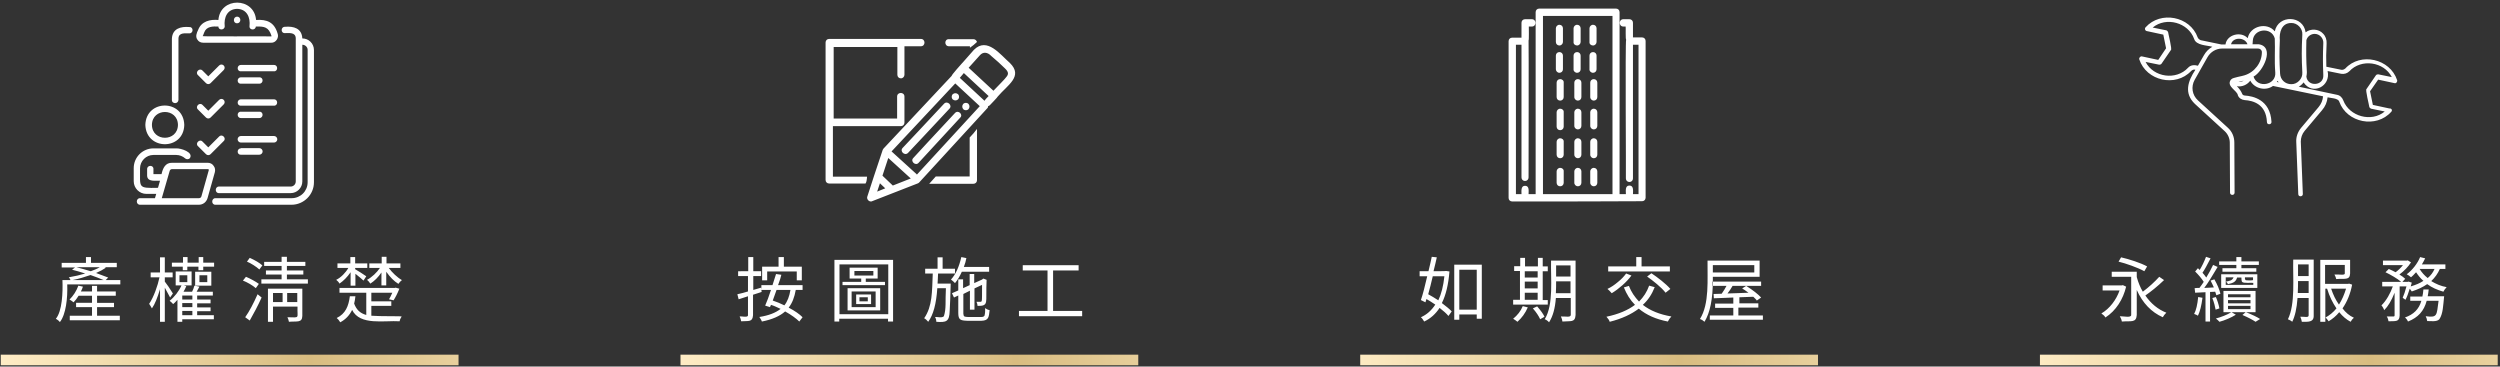 <?xml version="1.0" encoding="utf-8"?>
<!-- Generator: Adobe Illustrator 26.5.0, SVG Export Plug-In . SVG Version: 6.00 Build 0)  -->
<svg version="1.1" id="圖層_1" xmlns="http://www.w3.org/2000/svg" xmlns:xlink="http://www.w3.org/1999/xlink" x="0px" y="0px"
	 viewBox="0 0 989 145" style="enable-background:new 0 0 989 145;" xml:space="preserve">
<rect x="0" y="0" width="989" height="145" fill="#333333" stroke="none"/>
<style type="text/css">
	.st0{fill:url(#SVGID_1_);}
	.st1{fill:#FFFFFF;}
</style>
<linearGradient id="SVGID_1_" gradientUnits="userSpaceOnUse" x1="-0.826" y1="142.41" x2="993.556" y2="142.41">
	<stop  offset="0" style="stop-color:#FFEDC6"/>
	<stop  offset="0.124" style="stop-color:#D8BC80"/>
	<stop  offset="0.268" style="stop-color:#FFEDC6"/>
	<stop  offset="0.405" style="stop-color:#D8BC80"/>
	<stop  offset="0.534" style="stop-color:#FFEDC6"/>
	<stop  offset="0.669" style="stop-color:#D8BC80"/>
	<stop  offset="0.805" style="stop-color:#FFEDC6"/>
	<stop  offset="0.944" style="stop-color:#D8BC80"/>
	<stop  offset="1" style="stop-color:#EBD4A2"/>
</linearGradient>
<path class="st0" d="M988.1,140.3H807v4.2h181.1V140.3z M719.2,140.3H538.1v4.2h181.1V140.3z M450.3,140.3H269.2v4.2h181.1V140.3z
	 M181.4,140.3H0.3v4.2h181.1V140.3z"/>
<path class="st1" d="M38.5,124.9h8.9v1.8H27.6c0,0,0-1.8,0-1.8h8.8v-3.4h-6.3v-1.7h6.3v-2.8h-5.3c-0.7,1.1-1.3,1.9-2,2.6
	c-0.5-0.4-1-0.8-1.6-1.1c1.5-1.5,2.7-3.3,3.5-5.5l1.8,0.4c-0.2,0.7-0.5,1.3-0.8,1.9h4.4v-2.2h2v2.2h7.4v1.7h-7.4v2.8h6.7v1.7h-6.7
	V124.9z M41.8,110.8h5.8v1.7h-21c0.2,5.3-0.5,11.9-2.9,14.9v0c-0.4-0.5-0.9-0.9-1.6-1.3c2.5-3,2.8-10.4,2.6-15.3l3.2,0l0,0
	c-0.3-0.6-0.5-1-0.7-1.1c2.4-0.4,4.5-0.9,6.5-1.5c-1.8-0.6-3.6-1.1-5.2-1.5l1.2-0.9h-5.3V104H34v-2.3h2v2.3h10.2v1.7h-4.8l0.5,0.2
	c-1,0.7-2.3,1.4-3.9,2.1c1.7,0.6,3.3,1.2,4.8,1.8L41.8,110.8z M35.9,107.3c1.4-0.5,2.6-1,3.6-1.6h-9.3
	C31.7,106.1,33.6,106.6,35.9,107.3z M41,110.8c-1.7-0.7-3.4-1.4-5.2-2c-2.3,0.8-4.6,1.5-7.1,2H41z M80.5,101.7h-1.9v2.2h-4.4v-2.2
	h-1.8v2.2H68v1.6h4.3v1.4h1.8v-1.4h4.4v1.4h1.9v-1.4h4.3v-1.6h-4.3V101.7z M68.4,116.1c-1.3-2.1-2.4-3.7-3.2-4.7v-1.7h3.1v-1.9h-3.1
	v-6h-1.9v6h-3.7v1.9h3.5c-0.7,3.3-2.3,7.9-4.1,10.5c0.4,0.6,0.8,1.2,1.1,1.8c1.2-1.7,2.2-4.3,3.2-7.6c0,0,0,12.9,0,12.9h1.9v-13.5
	c1,1.8,1.7,3.1,2.1,3.9L68.4,116.1z M78,124.7h6.6v1.6H72.1v1h-1.9v-8.7c-0.6,0.7-1.2,1.3-1.7,1.7c-0.4-0.5-0.9-0.9-1.4-1.3
	c1.9-1.5,3.7-3.8,4.7-6.1h-2.3v-5.5h6.3v5.5h-3.1l1,0.3c-0.3,0.8-0.7,1.5-1.1,2.2H76c0.4-0.8,0.7-1.6,0.9-2.4l2,0.4
	c-0.5,0.9-0.9,1.6-1.1,2h6.4v1.5H78v1.6h5.3v1.5H78v1.6h5.3v1.5H78V124.7z M74.1,111.6v-2.7H71v2.7H74.1z M76.1,123h-4v1.7h4V123z
	 M76.1,119.9h-4v1.6h4V119.9z M76.1,116.9h-4v1.6h4V116.9z M83.6,113h-6.4v-5.5h6.4V113z M82,108.9h-3.1v2.7H82V108.9z M102.6,106.6
	L102.6,106.6l1.2-1.6c-1.1-1-2.8-2-5-3l-1.1,1.5C99.2,104.1,101.4,105.5,102.6,106.6z M97,125.5l1.8,1.3h0c1.6-2.8,3.2-5.8,4.7-9.1
	l-1.6-1.3C100.3,120,98.7,123.1,97,125.5z M113.5,108.6h6.5V107h-6.5v-1.8h7.3v-1.6h-7.3v-2h-2.1v2h-6.9v1.6h6.9v1.8h-6.2v1.6h6.2
	v1.9h-8v1.7h18.4v-1.7h-8.3V108.6z M96.1,111c1.6,0.6,3.9,1.9,5.1,3l1.2-1.7c-1.2-0.9-3.6-2.2-5.1-2.8L96.1,111z M106,114.2h13.6
	V125c-0.1,2.8-2.1,2-5.3,2.3c-0.1-0.6-0.3-1.2-0.6-1.8c5.2,0.1,3.8,0.6,4-4.2H108v6h-2V114.2z M113.6,119.5h4v-3.6h-4V119.5z
	 M108,119.5h3.8v-3.6H108V119.5z M101.2,114C101.2,113.9,101.2,113.9,101.2,114L101.2,114L101.2,114z M146.9,124.9V121h7.9v-1.8
	h-7.9v-3.4h8.3c-0.5,1.1-0.9,2-1.3,2.6l1.8,0.4c0.7-1.1,1.5-2.6,2.3-4.6l-1.5-0.4l-0.3,0.1h-21.9v1.9h10.6v8.8
	c-2.5-0.7-3.9-2.1-4.8-4.5c0.2-0.8,0.4-1.8,0.5-2.9h-2.2c-0.5,3.9-1.7,6.9-5.2,8.6c0.5,0.4,1,1,1.4,1.7c2.1-1.1,3.7-2.8,4.7-4.9
	c3.1,6.3,12.8,4.1,18.8,4.5c0.1-0.7,0.4-1.3,0.8-1.9C158.4,125,150.5,125.2,146.9,124.9z M153.8,106h4.6v-1.8h-5.5v-2.6H151v2.6
	h-4.9v1.8h4.2c-1.2,1.8-3.2,3.7-5.1,4.7c0.5,0.4,0.9,0.9,1.3,1.5c1.6-1,3.1-2.5,4.4-4.4v5.1l0,0h1.9v-5.4c1.5,2.1,3,3.7,4.8,4.8
	c0.4-0.6,0.9-1.1,1.4-1.5C157.2,109.8,155.1,107.8,153.8,106z M133,110.7c0.5,0.4,1,0.9,1.3,1.5c1.6-1.1,3.1-2.6,4.4-4.5v5.3
	c0,0,1.9,0,1.9,0v-4.7c1.6,1.3,2.7,2.2,3.2,2.7l1.1-1.7c-1.4-1-2.9-1.9-4.4-2.8V106h4.8v-1.8h-4.8v-2.5h-1.9v2.5h-5.1v1.8h4.3
	C136.8,107.8,134.9,109.8,133,110.7z M134.6,127.4C134.6,127.4,134.6,127.4,134.6,127.4C134.6,127.4,134.6,127.4,134.6,127.4
	L134.6,127.4z M303.5,107.4h11.7v3.5h2v-5.4h-7.1v-3.8h-2.1v3.8h-6.5c0,0,0,5.4,0,5.4h2V107.4z M307.8,112.8h9.7v1.9h-2.7
	c-0.5,2.9-1.4,5.2-2.8,7c2.5,1.3,4.3,2.6,5.5,3.8l-1.3,1.7c-1.2-1.2-3.1-2.6-5.6-4c-2,1.8-5.1,3.2-9.2,4l0,0c-0.1-0.4-0.7-1.4-1-1.8
	c3.8-0.6,6.5-1.7,8.4-3.2c-1.3-0.6-2.5-1.2-3.8-1.6l-0.4,0.9l-1.9-0.6c0.7-1.6,1.5-3.7,2.3-6.2h-3.8v-1.9h4.4
	c0.3-0.9,0.9-2.8,1.4-4.4l2.1,0.3C308.9,109.6,308.5,111,307.8,112.8z M307.2,114.7c-0.5,1.5-1,2.9-1.5,4.2c1.5,0.5,3,1.1,4.6,1.9
	c1.2-1.5,2-3.6,2.4-6.1H307.2z M301.1,113.8l-3.1,0.9v-5.5h3.1v-1.9h-3.1v-5.6h-2v5.6H292v1.9h3.9v6.1c-1.3,0.4-2.7,0.8-4.2,1.1
	l0.5,2l3.7-1.2v7.5c0,1.1-2.6,0.3-3.3,0.5c0.3,0.6,0.5,1.2,0.6,1.9l0,0c3-0.2,4.5,0.4,4.7-2.4c0,0,0-8.1,0-8.1l3.4-1.1L301.1,113.8z
	 M342.5,111.5h7.6v1.3h-16.8v-1.3h7.4v-1.3h-4.6v-4.3h11.1v4.3h-4.7V111.5z M345.5,109v-1.8h-7.5v1.8H345.5z M330.1,102.8h23.2v24.4
	h-2v-1.1h-19.3v1.1h-1.9V102.8z M332.1,124.3h19.3v-19.7h-19.3V124.3z M338.7,116.5h5.9v3.8h-5.9V116.5z M340,119.2h3.3v-1.6H340
	V119.2z M335.3,114h12.9v8.8h-12.9V114z M336.9,121.5h9.5v-6.2h-9.5V121.5z M377.8,112c1-1.2,1.9-2.7,2.7-4.5h10.8v-1.9h-10
	c0.5-1.3,0.8-2.4,1-3.5l-2-0.4c-0.9,3.9-2.2,6.8-4.1,8.9C376.8,111,377.3,111.5,377.8,112L377.8,112z M371.1,108.2h6.7v-1.9h-4.9
	v-4.5h-2v4.5H366v1.9h3c-0.3,7.2-0.1,12.9-3.4,17.7c0.6,0.3,1.1,0.8,1.6,1.4c2-2.7,3.2-7.1,3.6-13.3h3.4c-0.3,5.4,0.2,8-0.8,11.1
	c-0.8,0.8-2.6,0.2-3.5,0.3c0.3,0.5,0.5,1.1,0.5,1.9c3.9,0.3,5.2,0,5.3-4.4c0.1-1.5,0.3-6.4,0.4-10.7h-5.2
	C371,111.2,371,109.9,371.1,108.2z M389.5,124.8c-0.2,0.4-0.6,0.6-1.2,0.6h-5.4c-1.3-0.1-1.7,0-1.8-1.3c0,0,0-7.8,0-7.8l2.6-1.3v7.5
	h1.8v-8.4l3-1.4c0,3.7,0,5.8-0.1,6.2c-0.1,0.4-0.2,0.5-0.6,0.5c-0.5,0-1.2,0-1.5,0c0.2,0.5,0.4,1,0.4,1.6c1.5,0,3.2,0.1,3.4-1.7
	c0.2-0.6,0-4.3,0.2-8.6l-1.3-0.5c-0.1,0.1-0.4,0.3-0.5,0.4l-3.1,1.4v-3.6h-1.8v4.4l-2.6,1.2v-3.5h-1.9v4.4l-2.5,1.1l0.8,1.7l1.7-0.8
	v6.9c0,2.7,0.8,3,3.5,3.1l0,0h5.7c2.8-0.1,2.9-1.4,3.2-4.2c-0.6-0.1-1.2-0.4-1.8-0.8C389.8,123.5,389.6,124.4,389.5,124.8z
	 M416.7,107h10v-2.1h-22.1v2.1h9.8V123h-11.3v2.1h25V123h-11.5V107z M575.4,104.7h10.8v21.4h-2v-1.7h-6.9v2.1h-2V104.7z
	 M577.3,122.5h6.9v-15.8h-6.9V122.5z M574.3,123.2L573,125c-0.8-1-2-2-3.5-3.2c-1.5,2.3-3.5,4.2-6.1,5.4l0,0
	c-0.4-0.7-0.8-1.3-1.3-1.7c2.3-1,4.2-2.7,5.7-5c-1.2-0.8-2.4-1.6-3.5-2.2l-0.4,1.3l-1.8-0.9c0.8-2.3,1.6-5.5,2.5-9.4h-3v-2h3.5
	c0.6-2.4,1-4.3,1.3-5.7l2,0.2c-0.2,0.9-0.8,3.6-1.3,5.5c0.2,0,5,0,5-0.1l1.3,0.2c-0.4,5.1-1.4,9.3-3,12.5
	C572.1,121.2,573.4,122.2,574.3,123.2z M571.4,109.3h-4.6c-0.6,2.6-1.2,5-1.8,7.1c1.3,0.7,2.6,1.5,4,2.4
	C570.2,116.3,571,113.1,571.4,109.3z M613.6,103.1h9.7v21.5c-0.2,3.1-1.9,2.3-5.2,2.6c-0.1-0.7-0.3-1.4-0.6-2
	c1.9-0.1,3.8,0.5,3.9-0.6c0,0,0-6.7,0-6.7h-5.9c-0.3,4.1-1.2,7.3-2.7,9.6l0,0c-0.3-0.4-1.2-1.1-1.7-1.2
	C614.7,120.4,613.4,110,613.6,103.1z M615.6,109.4h5.7V105h-5.7V109.4z M615.5,116h5.8v-4.7h-5.7C615.6,113,615.6,113.9,615.5,116z
	 M606.4,122c1.4,1.6,2.3,3,2.9,4.3v0l1.7-1c-0.5-1.1-1.5-2.5-2.9-4.1L606.4,122z M612.3,120.5h-13.7v-1.9h2.7v-11.4H599v-1.9h2.4
	V102h1.9v3.4h5.1V102h1.9v3.4h2v1.9h-2v11.4h2V120.5z M608.3,115.8h-5.1v2.8h5.1V115.8z M608.3,111.4h-5.1v2.7h5.1V111.4z
	 M608.3,107.3h-5.1v2.5h5.1V107.3z M598.6,126.1c0.5,0.3,1.1,0.7,1.7,1.2c1.7-1.5,3.1-3.4,4.1-5.7l-2-0.5
	C601.6,123.1,600.3,124.7,598.6,126.1z M640,111.6c-1.3,1.1-2.6,2-4.1,2.7c0.4,0.3,1,0.9,1.7,1.7c2.8-1.7,5.9-4.4,7.8-7l-2.1-0.8
	C642.5,109.3,641.4,110.5,640,111.6z M649.4,101.7h-2.1v3.7h-11.1v2h24.4v-2h-11.2V101.7z M654.6,113.6l-2.2-0.6
	c-0.9,2.5-2.2,4.5-4,6.3c-1.7-1.8-3.1-3.8-4-6.2l-2,0.6c1.1,2.7,2.5,5,4.4,6.9c-2.8,2.1-6.5,3.7-11.3,4.7c0.6,0.7,1.1,1.3,1.3,2h0
	c4.8-1.2,8.6-3,11.5-5.2c3,2.5,6.8,4.2,11.5,5.1c0.4-0.8,0.9-1.5,1.4-2c-4.6-0.8-8.4-2.3-11.3-4.6
	C652,118.7,653.5,116.4,654.6,113.6z M660.8,114.3c-1.7-2-5.1-4.6-7.5-6.2l-1.7,1.3c2.3,1.6,5.7,4.3,7.3,6.4l0,0L660.8,114.3z
	 M688.1,121.7h7.5V120h-7.5v-2.4l5.5-0.2c0.6,0.6,1.1,1,1.4,1.5l1.7-1.2c-1.2-1.3-3.2-2.9-5.9-4.6l-1.6,1c0.7,0.4,1.5,1,2.5,1.7
	c-1.4,0.1-5.9,0.2-8.3,0.3c0.7-0.9,1.4-1.9,2-3h11.3v-1.7h-19.3v1.7h5.6c-0.5,0.9-1.1,2-1.9,3.1l-3.2,0.1l0.1,1.7
	c2.1-0.1,6.2-0.2,7.7-0.3v2.4h-7.2v1.7h7.2v3h-9.3v1.7l0,0h21v-1.7h-9.7V121.7z M677.6,110.9c0,7.4-1.1,12.8-3.3,16.4h0
	c-0.4-0.4-1-0.8-1.8-1.1c3.8-6,2.9-15.7,3-23.1h20.6v6.4h-18.5V110.9z M677.6,107.8H694v-2.9h-16.4V107.8z M848.3,107.3l1.1-1.9
	c-2.5-1.4-7.2-2.9-10.3-3.6l-1,1.7C841,104.2,845.8,105.9,848.3,107.3z M848.7,116.9c2.3-1.6,4.8-3.6,7.4-6.1l-1.9-1.3
	c-1.8,2-4,4-6.5,5.9c-1-1.7-1.8-3.6-2.4-5.8v-2.1h-9.9v2h7.7v15.1c0,1.2-2.8,0.5-4.5,0.5c0.4,0.7,0.7,1.4,0.8,2.1
	c3.7-0.3,5.7,0.6,5.9-2.6c0,0,0-9.9,0-9.9c2.3,5.2,5.8,8.8,10.3,10.8c0.3-0.6,0.8-1.2,1.4-1.8C853.7,122.4,850.9,120.1,848.7,116.9z
	 M839.8,112.8l-0.4,0.1h-7.6v2h6.7c-1.3,3.7-3.9,7.2-7.2,9.1c0.7,0.5,1.3,1,1.6,1.6c4.2-2.7,7-7.2,8.2-12.2L839.8,112.8z
	 M884.7,101.7v1.7h-6.8v1.4h6.8v1.3h-5.5v1.4c0,0,13.4,0,13.4,0v-1.4h-5.9v-1.3h6.9v-1.4h-6.9v-1.7H884.7z M876.4,115.6
	c0.2,0.6,0.3,1,0.4,1.2l1.6-0.6c-0.4-1.7-1.2-3.6-2.4-5.7l-1.5,0.5c0.5,0.9,0.9,1.8,1.3,2.7c-0.7,0.1-2.5,0.1-3.8,0.2
	c1.4-1.8,3.1-4.6,5.3-8.3l-1.8-0.8c-0.7,1.5-1.6,3.2-2.7,5c-0.5-0.7-1-1.4-1.5-1.9c0.8-1.1,1.8-3,3.2-5.7l-1.8-0.6
	c-0.7,1.9-1.6,3.7-2.5,5.2c-0.1-0.1-0.6-0.6-0.7-0.7l-1.1,1.3c1.4,1.4,2.5,2.7,3.4,4.1c-0.5,0.8-1.1,1.6-1.7,2.4
	c-0.3,0-1.5,0-1.9,0.1l0.2,1.8l4.1-0.2v11.6h1.8v-11.7l2-0.1C876.4,115.5,876.4,115.5,876.4,115.6z M878.7,108.5h14.3v5.4h-14.3
	V108.5z M888.2,110.4c0,0.5,0.1,0.4,0.6,0.5v0c0.3,0,2.3,0.1,2.5-0.1v-1.1h-3.2V110.4z M880.4,112.7h11v-0.8
	c-0.9-0.1-3.7,0.2-4.3-0.3c-0.4-0.2-0.4-1.3-0.4-1.8h-1.7c-0.5,1.8-1.7,2.2-3.6,2.6c-0.2-0.4-0.5-0.7-0.8-1c1.5-0.3,2.5-0.4,3-1.7
	h-3.1V112.7z M868,124.2c0.7,0.2,1.2,0.5,1.5,0.7c0.8-1.6,1.4-4,1.8-7.1l-1.7-0.3C869.3,120.5,868.8,122.7,868,124.2z M876.6,117.5
	l-1.4,0.4c0.7,1.8,1.1,3.4,1.3,4.6l1.5-0.5C877.7,120.4,877.2,118.9,876.6,117.5z M888.5,123.5c2.5,1,4.4,1.9,5.6,2.7l-1.8,1.1v0
	c-1.2-0.8-2.9-1.7-5.2-2.7l1.3-1.1h-5.6l1.7,1c-1.7,1.1-4.5,2.3-6.5,2.8c-0.3-0.4-0.8-0.8-1.4-1.3c1.9-0.5,4.6-1.5,6.1-2.5h-3.1
	v-8.4h12.7v8.4H888.5z M881.4,117.6h8.9v-1.2h-8.9V117.6z M881.4,120h8.9v-1.3h-8.9V120z M890.3,122.3V121h-8.9v1.3H890.3z
	 M906.8,127.3C906.8,127.3,906.8,127.3,906.8,127.3C906.8,127.3,906.8,127.3,906.8,127.3L906.8,127.3z M907.2,102.7h8.1v22.1
	c0.1,2.8-2.3,2.5-4.7,2.5c-0.1-0.7-0.3-1.3-0.6-2c1.7-0.1,3.2,0.5,3.3-0.5c0,0,0-6.9,0-6.9h-4.4c-0.3,4.1-1,7.2-2.1,9.4
	c-0.4-0.4-1-0.7-1.7-1C908.1,120.2,907,109.8,907.2,102.7z M909.1,109.2h4.2v-4.6h-4.2V109.2z M909,115.9c0,0,4.3,0,4.3,0v-4.7h-4.2
	C909.1,112.9,909.1,113.7,909,115.9z M929.8,127.3C929.8,127.3,929.8,127.3,929.8,127.3C929.8,127.3,929.8,127.3,929.8,127.3
	L929.8,127.3z M931.2,125.7c-0.5,0.4-0.9,0.9-1.3,1.6c-1.7-0.9-3.2-2.2-4.5-3.8c-1.2,1.5-2.7,2.7-4.2,3.6c-0.4-0.6-0.8-1.1-1.2-1.5
	c1.6-0.9,3-2,4.3-3.6c-1.5-2.2-2.8-4.8-3.7-7.8h-0.7v13.1h-2v-24.5h11.8v5.4c-0.1,2.8-2.2,1.9-5.5,2.2c-0.1-0.5-0.3-1.1-0.7-1.8
	c2-0.1,4.1,0.4,4.1-0.4c0,0,0-3.4,0-3.4h-7.8v7.5h9.1l0.4-0.1l1.2,0.4c-0.7,3.7-2,6.8-3.8,9.4C927.9,123.6,929.4,124.9,931.2,125.7z
	 M928.1,114.2h-5.9c0.8,2.4,1.8,4.5,3.1,6.3C926.5,118.6,927.4,116.5,928.1,114.2z M950.5,117.8c0.5-1.1,1-2.6,1.5-4.5h-2.7v11.5
	c-0.1,2.6-1.6,2.2-4.4,2.3c-0.1-0.7-0.3-1.3-0.7-1.9c0.8,0,1.7,0,2.7,0c0.3,0,0.4-0.2,0.4-0.4v-9c-1.2,3.1-2.6,5.4-4.1,6.9
	c-0.2-0.5-0.5-1.2-1.1-1.9c1.9-1.8,3.6-4.9,4.5-7.5h-4.2v-1.8h7.5c-1.5-1.3-4.3-2.9-6.2-3.8l1.3-1.3c0.9,0.4,1.8,0.8,2.7,1.3
	c1.1-0.8,2-1.7,2.9-2.8h-7.9v-1.8h9.4l0.4-0.1l1.3,0.8c-1.1,1.7-2.6,3.3-4.6,4.8c1,0.6,1.8,1.2,2.3,1.7l-1.1,1.2h2.1l0.3-0.1
	l1.3,0.4c-0.1,0.3-0.2,0.8-0.4,1.5c2-0.6,3.7-1.3,5-2.2c-1.2-1-2.1-2.2-2.9-3.4c-0.8,0.9-1.5,1.6-2,2c-0.6-0.5-1.1-0.9-1.7-1.2
	c2.2-1.6,4.3-4.3,5.3-6.8l2,0.5c-0.3,0.7-0.8,1.5-1.3,2.4h9.3v1.8h-2.2c-0.8,1.8-1.9,3.4-3.4,4.8c1.8,1.1,3.8,2,6.1,2.4
	c-0.6,0.6-1,1.2-1.3,1.8c-2.4-0.7-4.5-1.6-6.4-3c-1.7,1.2-3.7,2.1-6.1,2.9c-0.1-0.2-0.4-0.6-0.8-1.1c-0.6,1.9-1.1,3.3-1.7,4.4
	L950.5,117.8z M960.4,110c1.2-1,2.1-2.2,2.7-3.6h-5.9C958,107.7,959,108.9,960.4,110z M952.6,127.2
	C952.6,127.2,952.6,127.2,952.6,127.2C952.6,127.2,952.6,127.2,952.6,127.2L952.6,127.2z M960.8,114.5h-2.1c-0.1,1-0.2,2-0.4,2.8
	h-4.8v1.7h4.4c-1,3.4-3.1,5.4-6.5,6.6c0.5,0.4,0.9,0.9,1.2,1.6c4-1.6,6.3-4.1,7.4-8.2h4.7c-0.8,5.9-0.4,6.7-5.1,6.1
	c0.3,0.5,0.5,1.2,0.6,1.9c1.4,0,3.8,0.4,4.8-0.7c1.5-2.2,1.5-5.5,1.9-9.1h-6.5C960.6,116.3,960.7,115.4,960.8,114.5z M946,44.2
	c-5.9,6.7-17.6,4.4-20.6-4c-0.4-1.4-3.5-1.4-4.6-1.7c-0.2,1.9-0.9,3.6-2.2,5.1l-6.9,8.2c-1,1.2-1.5,2.7-1.5,4.2l0.8,20.7
	c0.1,1.2-1.8,1.3-1.8,0.1c0,0-0.8-20.7-0.8-20.7c-0.1-2,0.6-3.9,1.9-5.5l6.9-8.2c1.1-1.3,1.7-2.8,1.8-4.3L899.2,34
	c-2.9,2.1-7.3,1.1-9-2.1c-1.1,1.6-3.3,2.6-5.3,2.2c1,1,1.7,2,2.1,3c0.1,0.4,0.6,0.7,1.1,0.7c3,0.2,10,1.5,10.5,10.4
	c0.1,1.2-1.8,1.3-1.8,0.1c-0.3-7.2-5.6-8.5-8.8-8.7c-1.2-0.1-2.3-0.8-2.7-1.9c-0.2-1.8-4.3-3.4-3-5.8c0.1-0.2,0.3-0.5,0.5-0.6
	c0.4-0.6,4.4-1.2,5.1-1.5c4-1.2,6.9-5,6.9-9.2c0-0.8-0.7-1.4-1.5-1.4h-14.2c-2.4,0-4.6,1.3-5.8,3.4l-5.1,9c-1.5,2.7-1,6,1.3,8.1
	l11.8,10.8c1.7,1.5,2.6,3.6,2.6,5.9l0.1,19.8c0,1.2-1.8,1.2-1.8,0c0,0-0.1-19.8-0.1-19.8c0-1.7-0.8-3.4-2-4.5l-11.8-10.8
	c-4.4-4.2-2.8-9,0.2-13.5c-0.6-0.2-1.2,0-1.7,0.5c-6.1,6.5-17.7,3.9-20.5-4.6c-0.2-0.6,0.4-1.3,1-1.2c0,0,6.5,1.4,6.5,1.4l3.1-4.6
	l-1.1-5.4l-6.5-1.4c-0.7-0.1-1-1-0.5-1.5c5.9-6.6,17.6-4.4,20.6,4c0.2,0.5,0.7,0.9,1.2,1.1l8.2,1.7c0.1,0,0.1,0,0.1,0s1.5,0,1.5,0
	c0.5-3.9,6.1-5.4,8.8-2.5c0.9-4.8,7.6-6.5,10.7-2.7c1.4-6.7,11.3-6.4,12.2,0.4c2-1.6,5.2-1.4,6.9,0.5c1,1,1.5,2.4,1.4,3.9
	c-0.2,3.7-0.2,6.1-0.1,9.2l5.9,1.2c0.6,0.1,1.1-0.1,1.6-0.5c6-6.5,17.7-3.9,20.5,4.6l0,0c0.2,0.6-0.4,1.4-1,1.2c0,0-6.5-1.4-6.5-1.4
	l-3.2,4.6l1.1,5.4l6.5,1.4C946.2,42.8,946.5,43.7,946,44.2z M875.2,18.5c-2.1-0.6-6.4-0.5-7.2-3.1c-2.3-6.5-11.1-8.9-16.4-4.5
	L857,12c0.3,0.1,0.6,0.4,0.7,0.7c0,0.4,1.7,7,1.1,7.1c0,0-3.7,5.4-3.7,5.4c-0.2,0.3-0.6,0.4-0.9,0.4l-5.4-1.1
	c3.1,6.1,12.1,7.4,16.8,2.3c1-1.1,2.5-1.2,3.9-0.8l2.4-4.2h0C872.7,20.4,873.8,19.3,875.2,18.5z M889.1,17.5c-1-2.9-5.8-2.9-6.5,0
	H889.1z M887.6,31.9l-2,0.5C886.4,32.5,887.1,32.2,887.6,31.9z M900.1,28.7c-0.4-5,0-8.8-0.2-13.5c-1.3-4.7-8.5-3.9-8.7,1
	c0,0.9-0.1,0.9-0.1,1.3h2.4c6.7,1,1.7,10.9-2,12.8l0,0C893,35.1,900.5,33.7,900.1,28.7z M901.4,32.6c-0.1-0.2-0.2-0.4-0.4-0.6v0
	c-0.1,0.2-0.2,0.3-0.3,0.4L901.4,32.6z M912.6,28.6c0,0.6-0.1,1.2-0.2,1.7c0.5,4.2,7,3.7,6.7-0.6c-0.2-4.9-0.2-7.8,0-12.7
	c0.1-1.9-1.5-3.6-3.4-3.6l0,0c-1.5,0-2.9,1-3.3,2.5C912.3,20.4,912.3,23.7,912.6,28.6z M906.4,33.3c2.4,0.1,4.6-2.2,4.4-4.6
	c-0.3-5.7-0.3-9.2,0-15c0.2-2.4-2-4.7-4.4-4.6v0c-3.8,0-4.8,3.7-4.5,6.9c-0.2,4.5-0.2,8,0.1,13.1C902.1,31.5,904,33.3,906.4,33.3z
	 M943.4,44.1L938,43c-0.3-0.1-0.6-0.4-0.7-0.7c0-0.4-1.7-7-1.1-7.1c0,0,3.7-5.4,3.7-5.4c0.2-0.3,0.6-0.4,0.9-0.4l0,0l5.4,1.1
	c-3.1-6.1-12.1-7.4-16.8-2.3c-0.8,0.8-2,1.2-3.2,1l-5.4-1.1c1.4,6-6,9.8-9.5,4.5c-0.5,0.7-1.2,1.3-1.9,1.7l15.1,3.2
	c1.2,0.2,2.1,1.1,2.5,2.2C929.4,46.1,938.2,48.5,943.4,44.1z M603.3,79.7h-5.1c-0.8,0-1.4-0.6-1.4-1.4v-62c0-0.8,0.6-1.4,1.4-1.4
	h3.7V9c0-0.8,0.6-1.4,1.4-1.4h2.7c1.9,0,1.9,2.9,0,2.9c0,0-1.2,0-1.2,0c0,0.1,0.1,5.6-0.1,5.5c0.1,0.3,0,53.9,0,54.2
	c0,0.8-0.6,1.4-1.4,1.4c-0.8,0-1.4-0.6-1.4-1.4V17.7h-2.2v59.1h2.2c0-1.2-0.3-3.3,1.4-3.3c1.8,0,1.4,2.1,1.4,3.3h2.8v-72
	c0-0.8,0.6-1.4,1.4-1.4h30.4c0.8,0,1.4,0.6,1.4,1.4v72h2.5c0-1.2-0.4-3.4,1.4-3.4c1.8,0,1.4,2.2,1.4,3.4h2.2V17.7h-2.2v52.9
	c0,0.8-0.6,1.4-1.4,1.4s-1.4-0.6-1.4-1.4c0.1-0.8-0.3-54.2,0.1-54.9c-0.3-0.3-0.1-4.8-0.2-5.2h-0.9c-1.9,0-1.9-2.9,0-2.9
	c0,0,2.4,0,2.4,0c0.8,0,1.4,0.6,1.4,1.4v5.8h3.6c0.8,0,1.4,0.6,1.4,1.4v62c0,0.8-0.6,1.4-1.4,1.4C639.1,79.7,614.1,79.7,603.3,79.7z
	 M610.4,76.8h27.5V6.3h-27.5V76.8z M616.9,18c0.8,0,1.4-0.7,1.4-1.4v-5.4c0-0.8-0.6-1.4-1.4-1.4s-1.4,0.7-1.4,1.4v5.4
	C615.5,17.4,616.1,18,616.9,18z M623.9,18c0.8,0,1.4-0.7,1.4-1.4v-5.4c0-0.8-0.6-1.4-1.4-1.4c-0.8,0-1.4,0.7-1.4,1.4v5.4
	C622.4,17.4,623.1,18,623.9,18z M630.2,18c0.8,0,1.4-0.7,1.4-1.4v-5.4c0-0.8-0.6-1.4-1.4-1.4s-1.4,0.7-1.4,1.4v5.4
	C628.7,17.4,629.4,18,630.2,18z M616.9,28.8c0.8,0,1.4-0.6,1.4-1.4V22c0-0.8-0.6-1.4-1.4-1.4s-1.4,0.6-1.4,1.4v5.4
	C615.5,28.1,616.1,28.8,616.9,28.8z M623.9,28.8c0.8,0,1.4-0.6,1.4-1.4V22c0-0.8-0.6-1.4-1.4-1.4c-0.8,0-1.4,0.6-1.4,1.4v5.4
	C622.4,28.1,623.1,28.8,623.9,28.8z M630.2,28.8c0.8,0,1.4-0.6,1.4-1.4V22c0-0.8-0.6-1.4-1.4-1.4s-1.4,0.6-1.4,1.4v5.4
	C628.7,28.1,629.4,28.8,630.2,28.8z M617.2,31.3c-0.8,0-1.4,0.6-1.4,1.4v5.7c0,0.8,0.6,1.4,1.4,1.4s1.4-0.6,1.4-1.4v-5.7
	C618.7,31.9,618,31.3,617.2,31.3z M624.2,31.3c-0.8,0-1.4,0.6-1.4,1.4v5.7c0,0.8,0.7,1.4,1.4,1.4c0.8,0,1.4-0.6,1.4-1.4v-5.7
	C625.6,31.9,625,31.3,624.2,31.3z M630.5,31.3c-0.8,0-1.4,0.6-1.4,1.4v5.7c0,0.8,0.7,1.4,1.4,1.4c0.8,0,1.4-0.6,1.4-1.4v-5.7
	C631.9,31.9,631.3,31.3,630.5,31.3z M617.2,43c-0.8,0-1.4,0.7-1.4,1.4v5.7c0,0.8,0.6,1.4,1.4,1.4s1.4-0.6,1.4-1.4v-5.7
	C618.7,43.6,618,43,617.2,43z M624.2,43c-0.8,0-1.4,0.7-1.4,1.4v5.4c0,0.8,0.7,1.4,1.4,1.4c0.8,0,1.4-0.6,1.4-1.4v-5.4
	C625.6,43.6,625,43,624.2,43z M630.5,43c-0.8,0-1.4,0.7-1.4,1.4v5.4c0,0.8,0.7,1.4,1.4,1.4c0.8,0,1.4-0.6,1.4-1.4v-5.4
	C631.9,43.6,631.3,43,630.5,43z M617.2,54.7c-0.8,0-1.4,0.7-1.4,1.4v5.1c0,0.8,0.6,1.4,1.4,1.4s1.4-0.6,1.4-1.4v-5.1
	C618.7,55.3,618,54.7,617.2,54.7z M624.2,54.7c-0.8,0-1.4,0.7-1.4,1.4v5.1c0,0.8,0.7,1.4,1.4,1.4c0.8,0,1.4-0.6,1.4-1.4v-5.1
	C625.6,55.3,625,54.7,624.2,54.7z M630.5,54.7c-0.8,0-1.4,0.7-1.4,1.4v5.1c0,0.8,0.7,1.4,1.4,1.4c0.8,0,1.4-0.6,1.4-1.4v-5.1
	C631.9,55.3,631.3,54.7,630.5,54.7z M617.2,66.4c-0.8,0-1.4,0.7-1.4,1.4v4.5c0,0.8,0.6,1.4,1.4,1.4s1.4-0.6,1.4-1.4v-4.5
	C618.7,67,618,66.4,617.2,66.4z M624.2,66.4c-0.8,0-1.4,0.7-1.4,1.4v4.5c0,0.8,0.7,1.4,1.4,1.4c0.8,0,1.4-0.6,1.4-1.4v-4.5
	C625.6,67,625,66.4,624.2,66.4z M630.5,66.4c-0.8,0-1.4,0.7-1.4,1.4v4.5c0,0.8,0.7,1.4,1.4,1.4c0.8,0,1.4-0.6,1.4-1.4v-4.5
	C631.9,67,631.3,66.4,630.5,66.4z M399.5,24.9c5.4,5.3-0.9,8.7-4.8,13.3c0.1,0.1-3,3.3-3.1,3.4c-0.2,0.2-0.4,0.3-0.7,0.4
	c0,0.3-0.1,0.7-0.4,0.9l-26.8,29.2c-0.2,0.2-0.3,0.3-0.5,0.4l-18.2,7.1c-0.2,0.1-0.3,0.1-0.5,0.1l0,0c-0.9,0-1.7-1-1.4-1.9
	c0,0,2.7-8.3,2.7-8.3c0-0.1,0.1-0.2,0.1-0.3l3.3-9.9c0.1-0.2,0.2-0.4,0.3-0.5l27-28.8c-0.2-0.2,3.9-4.8,4.1-5
	c0.1-0.1,0.1-0.1,0.2-0.2l4.5-5.1C390.5,14.5,395.7,21.6,399.5,24.9z M391.1,38l-9.8-9.1l-1.6,1.9l9.8,9.1
	C389.4,39.7,391,38.1,391.1,38z M349.1,69.5l4.1,3.9l7.1-2.8l-8.9-8.1L349.1,69.5z M347,75.8l3.2-1.3l-2.1-2L347,75.8z M387.6,42
	l-9.7-9l-25.2,26.9l9.9,9c0.1,0.1,0.1,0.1,0.1,0.2L387.6,42z M397.5,27c-1.6-1.6-3.3-3.1-5.3-4.8c-1.6-1.7-3.3-1.7-4.5-0.4l-4.5,5
	l9.8,9.1c2.1-2.2,4.7-4.8,4.9-5.2C399,29.5,399.2,28.6,397.5,27z M382.1,43.6c1.9,0,1.9-2.9,0-2.9C380.2,40.7,380.2,43.6,382.1,43.6
	z M377.8,44.7c-6.5,6.9-16.4,17.7-16.5,17.8c-1.3,1.3,0.9,3.3,2.1,1.9c0.1-0.1,10-10.9,16.4-17.8C381.2,45.4,379.1,43.3,377.8,44.7z
	 M376.5,38.3c0,1.9,2.9,1.9,2.9,0C379.4,36.4,376.5,36.4,376.5,38.3z M358.1,61C358.1,61,358.1,61,358.1,61L358.1,61z M375.6,43
	c1.3-1.3-0.8-3.3-2.1-2c-6.4,6.9-16.3,17.4-16.4,17.5c-1.3,1.3,0.8,3.3,2.1,2C359.3,60.4,369.2,49.9,375.6,43z M342.8,71.6
	c0.1-0.6,0.2-1.2,0.2-1.7h-13.5v-20h26.9v0c0.8,0,1.4-0.6,1.4-1.4V38.2c0-1.9-2.9-1.9-2.9,0c0,0,0,8.7,0,8.7h-25.1V18.6H355v11
	c0,0.8,0.6,1.4,1.4,1.4c0.8,0,1.4-0.7,1.4-1.4V18.3h6.5c1.9,0,1.9-2.9,0-2.9v0h-36.3c-0.8,0-1.4,0.6-1.4,1.4v54.4
	c0,0.8,0.6,1.4,1.4,1.4h14.4C342.6,72.3,342.7,72,342.8,71.6z M386.5,71.3V51c-0.9,1.2-1.8,2.3-2.9,3.4v15.4h-13.4l-2.6,2.9
	c0,0,17.4,0,17.5,0C385.9,72.7,386.5,72.1,386.5,71.3z M383.7,18.9L383.7,18.9C383.7,18.9,383.7,18.9,383.7,18.9L383.7,18.9z
	 M375.4,18.3h8.3v0.6c1-0.7,2-1.5,2.8-2.3c-0.2-0.6-0.7-1.1-1.4-1.1h-9.7C373.5,15.4,373.5,18.3,375.4,18.3z M78.1,15.7
	c-0.9-1.2-0.3-2.7,0.3-3.9c1.3-3.4,4.7-4.2,8-3.9c0.7-9.2,14.2-9.1,14.9,0c4.3-0.3,7.2,0.9,8.5,5.3c0.7,1.7-0.7,3.8-2.5,3.7
	c0,0-26.9,0-26.9,0C79.4,16.9,78.6,16.5,78.1,15.7z M80.2,14.3c0,0.2,26.9,0,27.1,0.1c0,0,0.1,0,0.1-0.1c0-0.1,0-0.1,0-0.1
	c-1.1-3.5-2.8-3.8-6.2-3.7c-0.1,1.6-2.6,1.5-2.5-0.1c0.4-3.5-1-6.8-4.9-6.9c-3.9,0.1-5.3,3.4-4.9,6.9c0,1.6-2.5,1.7-2.5,0.1
	c-2.2-0.1-4.7-0.1-5.6,2.3c0,0-0.5,1.3-0.5,1.3C80.2,14.2,80.1,14.2,80.2,14.3z M93.8,9.2c1.7,0,1.7-2.6,0-2.6
	C92.1,6.6,92.1,9.3,93.8,9.2z M108.4,25.7H95.3c-1.7,0-1.7,2.6,0,2.5c0,0,13.1,0,13.1,0C110,28.3,110.1,25.7,108.4,25.7z M69.3,40.8
	c0.7,0,1.3-0.6,1.3-1.3V15.2c0.1-2.4,2.6-2,4.3-2c1.7,0,1.7-2.6,0-2.5c-3.4-0.3-6.7,0.6-6.9,4.6c0,0,0,24.4,0,24.4
	C68,40.3,68.6,40.8,69.3,40.8z M119.6,15.2L119.6,15.2c-0.2-4-3.4-4.9-6.9-4.6c-1.7,0-1.7,2.6,0,2.5c1.7,0,4.2-0.4,4.3,2
	c0,0,0,56.7,0,56.7c0,1.1-0.9,2-2,2H86.6c-1.6,0-1.7,2.6,0,2.6c0,0,28.4,0,28.4,0c2.5,0,4.6-2.1,4.6-4.6V17.7c1.1,0,2.1,0.9,2.1,2
	c0,0,0,52.4,0,52.4c0,3.5-2.8,6.3-6.3,6.3H85.2c-1.6,0-1.7,2.6,0,2.6c0,0,30.1,0,30.1,0c4.9,0,8.9-4,8.9-8.9V19.8
	C124.2,17.2,122.1,15.2,119.6,15.2z M88.5,25.9c-0.5-0.5-1.3-0.5-1.8,0l-4.3,4.3l-2.3-2.3c-1.2-1.2-3,0.7-1.8,1.8
	c0,0,3.2,3.2,3.2,3.2c0.5,0.5,1.3,0.5,1.8,0c0,0,5.2-5.2,5.2-5.2C89,27.2,89,26.4,88.5,25.9z M95.3,33.1h7.3c1.7,0,1.7-2.6,0-2.5
	c0,0-7.3,0-7.3,0C93.6,30.6,93.6,33.2,95.3,33.1z M108.4,39.3H95.3c-1.7,0-1.7,2.6,0,2.5c0,0,13.1,0,13.1,0
	C110,41.9,110.1,39.3,108.4,39.3z M88.5,39.5c-0.5-0.5-1.3-0.5-1.8,0l-4.3,4.3l-2.3-2.3c-1.2-1.2-3,0.7-1.8,1.8c0,0,3.2,3.2,3.2,3.2
	c0.5,0.5,1.3,0.5,1.8,0c0,0,5.2-5.2,5.2-5.2C89,40.8,89,40,88.5,39.5z M95.3,46.7h7.3c1.7,0,1.7-2.6,0-2.5c0,0-7.3,0-7.3,0
	C93.6,44.1,93.6,46.7,95.3,46.7z M109.7,55.1c0-0.7-0.6-1.3-1.3-1.3H95.3c-0.7,0-1.3,0.6-1.3,1.3s0.6,1.3,1.3,1.3h13.1
	C109.1,56.4,109.7,55.8,109.7,55.1z M86.7,54l-4.3,4.3L80.1,56c-1.1-1.2-3,0.7-1.8,1.8c0,0,3.2,3.2,3.2,3.2c0.5,0.5,1.3,0.5,1.8,0
	c0,0,5.2-5.2,5.2-5.2C89.7,54.7,87.9,52.8,86.7,54z M95.3,58.7c-1.7,0-1.7,2.6,0,2.5c0,0,7.3,0,7.3,0c0.7,0,1.3-0.6,1.3-1.3
	s-0.6-1.3-1.3-1.3H95.3z M57.5,49.4c0.3-10.2,15.1-10.2,15.4,0C72.7,59.6,57.8,59.6,57.5,49.4z M60.1,49.4c0.1,6.8,10.2,6.8,10.3,0
	C70.3,42.6,60.2,42.6,60.1,49.4z M62.2,81h-6.8c-1.7,0-1.7-2.6,0-2.6c0,0,5.9,0,5.9,0l0.5-1.7h-3.9c-2.8,0-5-2.3-5-5v-5.2
	c0-4.3,3.5-7.8,7.8-7.8h9c1.8-0.1,7,1.5,5.4,3.9c-0.5,0.5-1.3,0.5-1.8,0.1c-1-0.9-2.3-1.4-3.6-1.4h-9c-2.9,0-5.3,2.4-5.3,5.3
	c0.1,7.6-1.1,7.9,7.1,7.7l0.8-2.8c-1.7-0.1-5,0.6-5.1-2c0,0,0-2.6,0-2.6c0-1.7,2.6-1.7,2.5,0c0,0,0,2,0,2h3.2
	c0.5-2.3,1.5-4.6,4.2-4.5c0,0,14.1,0,14.1,0c0.9,0,1.8,0.4,2.3,1.2c0.6,0.7,0.7,1.7,0.5,2.5c0,0-2.9,10.3-2.9,10.3
	c-0.5,1.6-1.8,2.6-3.5,2.6C78.6,81,62.3,81,62.2,81z M64,78.4h14.7c0.5,0,0.9-0.3,1-0.8l2.9-10.3c0-0.1,0-0.2-0.1-0.3
	c0-0.1-0.1-0.1-0.3-0.1H68.1c-0.5,0-0.9,0.3-1,0.8C67.1,67.7,64,78.4,64,78.4z"/>
</svg>
